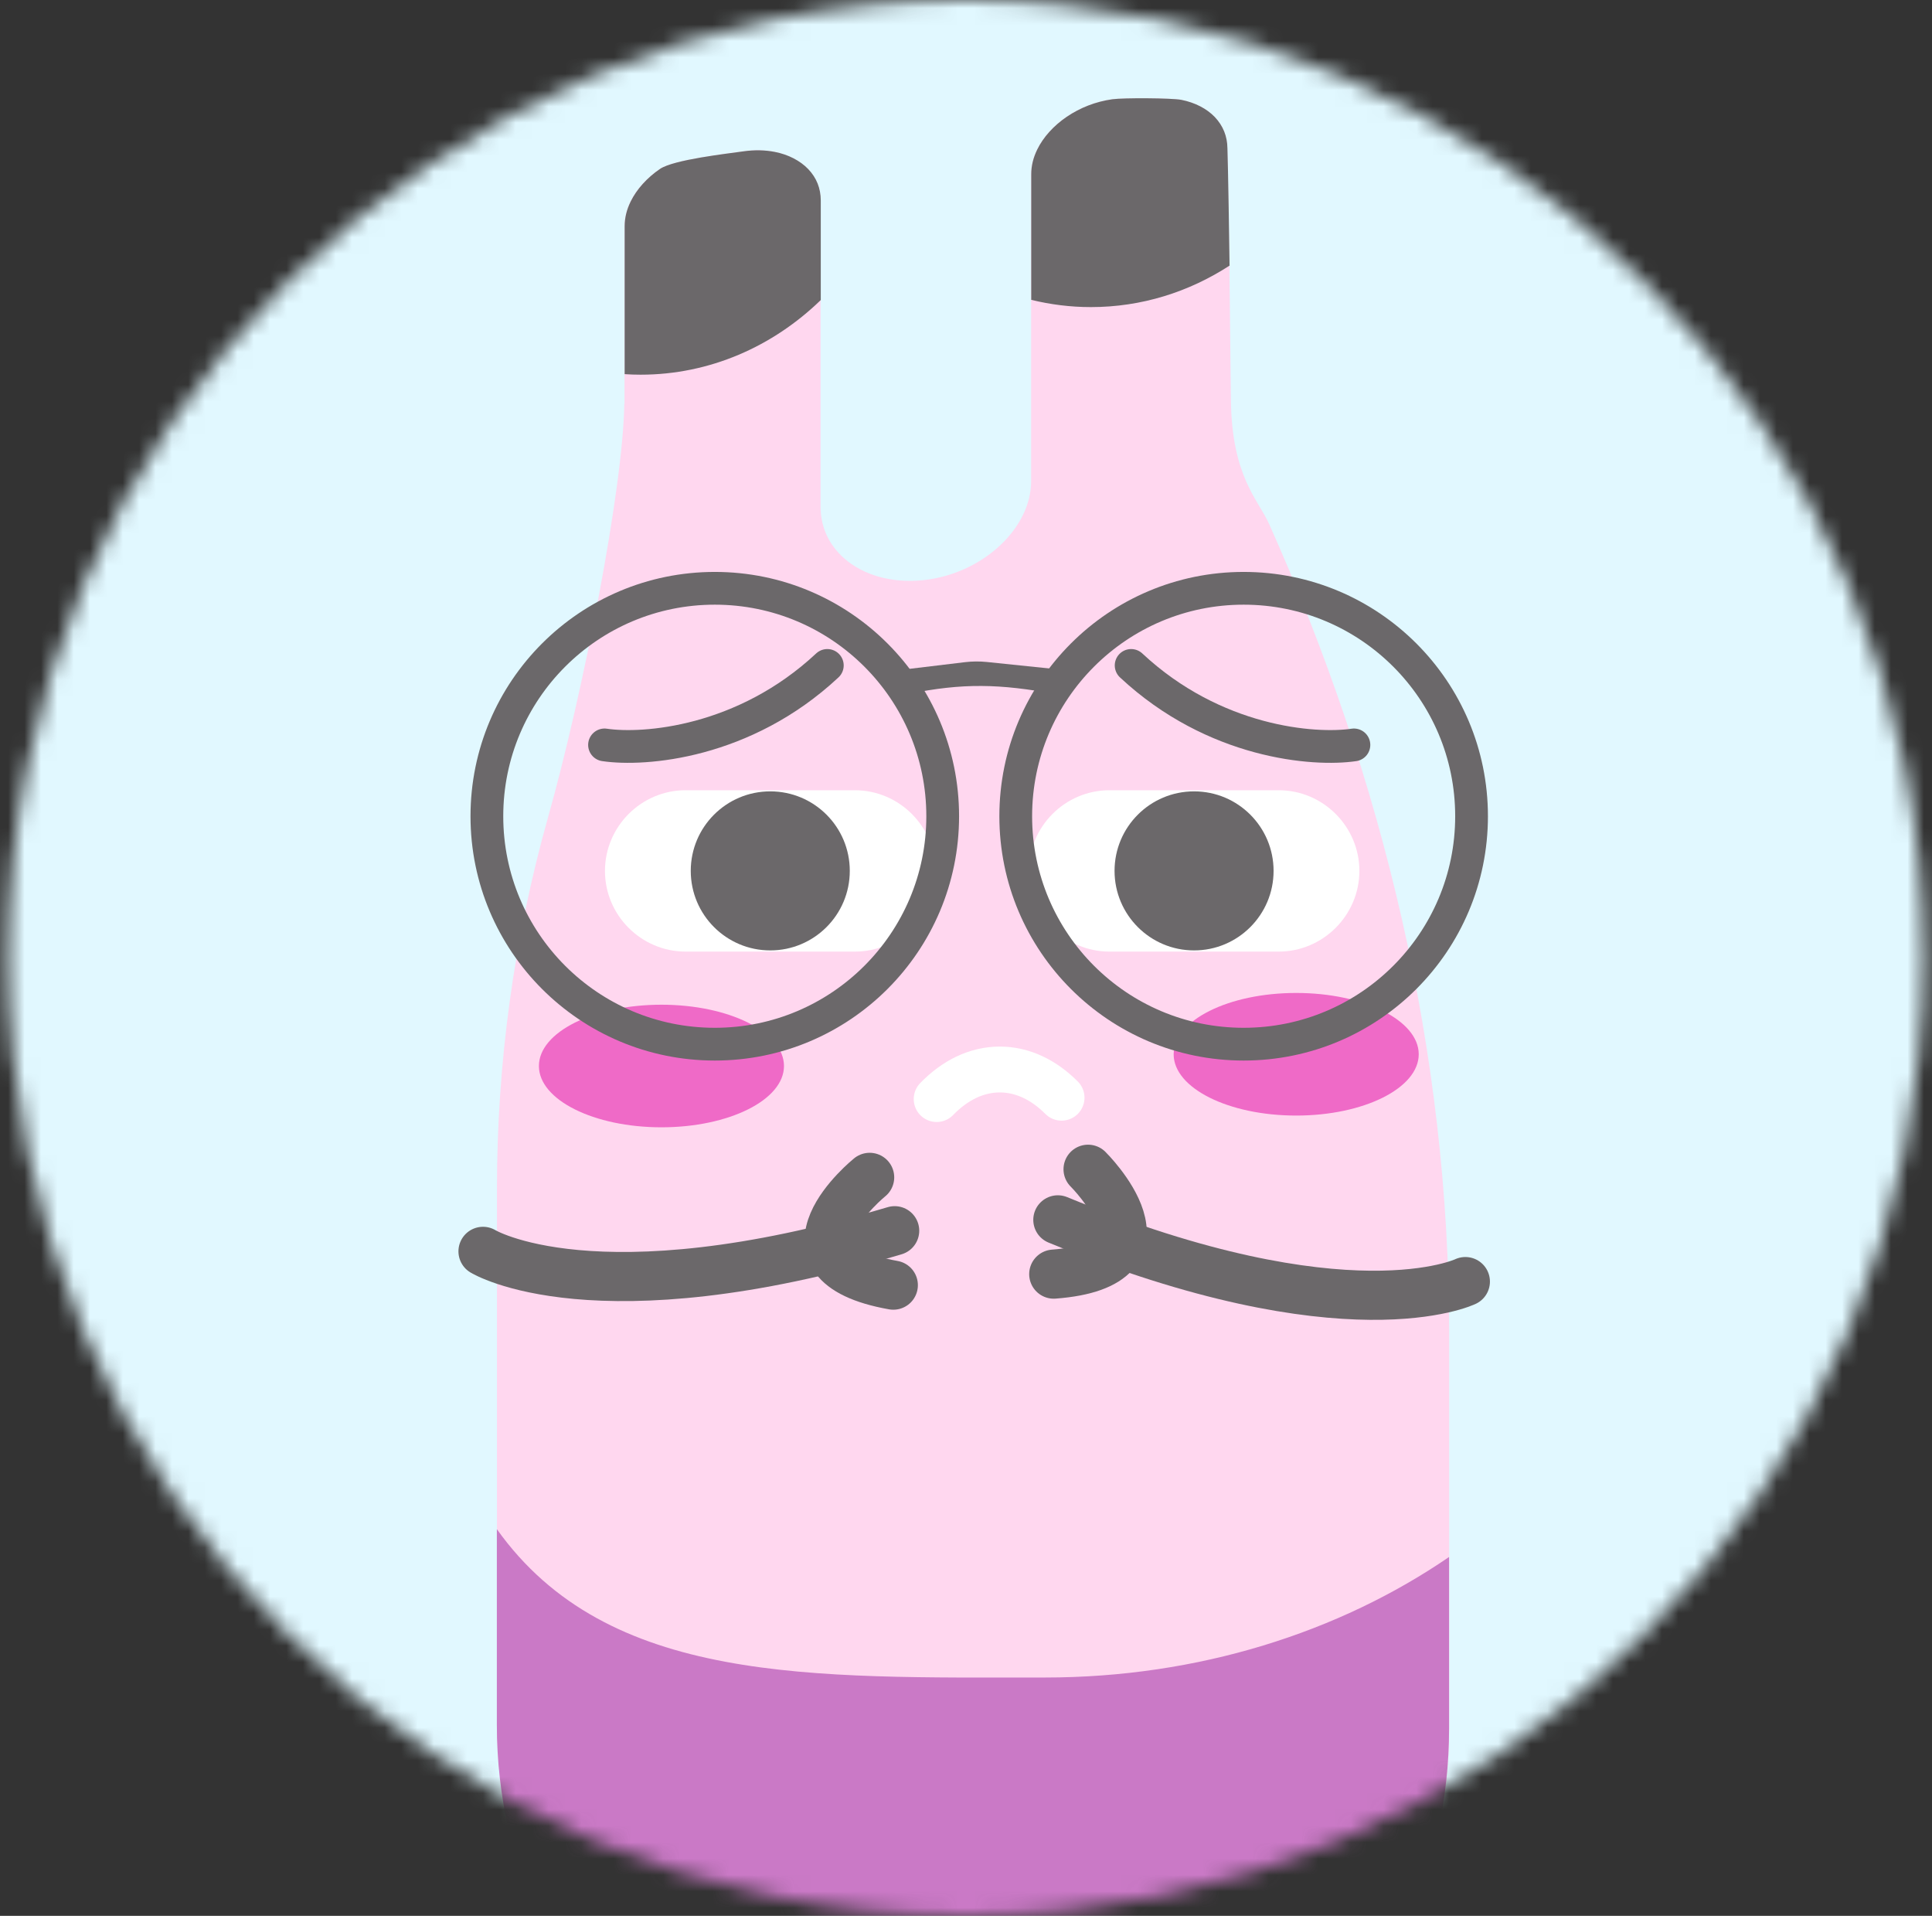 <svg width="118" height="117" viewBox="0 0 118 117" fill="none" xmlns="http://www.w3.org/2000/svg">
<rect x="0" y="0" width="118" height="117" fill="#333333" stroke="none"/>
<mask id="mask0_1_4677" style="mask-type:alpha" maskUnits="userSpaceOnUse" x="0" y="0" width="118" height="117">
<circle cx="59" cy="58.5" r="58.5" fill="#D9D9D9"/>
</mask>
<g mask="url(#mask0_1_4677)">
<circle cx="59" cy="60.5" r="80.5" fill="#E1F8FF"/>
<path d="M75.18 24.426C75.05 11.556 74.956 9.059 74.956 9.059C74.956 8.323 74.698 7.682 74.191 7.149C73.698 6.634 72.973 6.261 72.147 6.098C71.553 5.982 68.588 5.971 67.925 6.062C66.914 6.207 65.979 6.569 65.141 7.135C64.348 7.675 63.71 8.381 63.347 9.124C63.097 9.632 62.978 10.132 62.978 10.646V27.311V29.38C62.978 32.207 60.151 34.903 56.672 35.396C54.816 35.657 53.036 35.255 51.79 34.287C50.713 33.454 50.119 32.276 50.119 30.968V27.311V24.429V12.238C50.115 11.502 49.862 10.86 49.354 10.328C48.861 9.813 48.133 9.44 47.31 9.277C46.716 9.161 46.078 9.15 45.415 9.24C44.404 9.385 41.142 9.748 40.305 10.313C39.511 10.853 38.873 11.56 38.511 12.303C38.261 12.81 38.141 13.31 38.141 13.825V24.665H38.13C38.057 29.815 35.622 42.272 33.477 49.897C31.396 57.283 30.352 64.919 30.352 72.592V105.333C30.352 114.082 34.31 122.356 41.12 127.85L41.424 128.093C52.192 136.777 67.599 136.625 78.189 127.727C84.734 122.229 88.51 114.122 88.51 105.576V81.439C88.51 64.321 84.484 47.577 77.504 31.979C76.844 30.518 75.231 29.094 75.18 24.426Z" fill="#FFD7EF"/>
<path d="M30.346 93.384V105.337C30.346 114.086 34.303 122.36 41.113 127.854L41.417 128.097C52.185 136.781 67.592 136.628 78.182 127.731C84.727 122.233 88.504 114.126 88.504 105.58V95.084C81.788 99.683 73.191 102.445 63.815 102.445C49.576 102.445 37.123 102.89 30.346 93.384Z" fill="#CA79C6"/>
<path fill-rule="evenodd" clip-rule="evenodd" d="M52.214 58.113H41.874C39.163 58.113 36.949 55.895 36.949 53.188C36.949 50.477 39.167 48.259 41.874 48.259H52.21C54.921 48.259 57.139 50.477 57.139 53.188C57.139 55.895 54.921 58.113 52.214 58.113Z" fill="white"/>
<path d="M47.045 58.041C49.728 58.041 51.902 55.866 51.902 53.184C51.902 50.502 49.728 48.328 47.045 48.328C44.363 48.328 42.189 50.502 42.189 53.184C42.189 55.866 44.363 58.041 47.045 58.041Z" fill="#6B686A"/>
<path fill-rule="evenodd" clip-rule="evenodd" d="M78.098 58.113H67.762C65.051 58.113 62.837 55.895 62.837 53.188C62.837 50.477 65.055 48.259 67.762 48.259H78.098C80.809 48.259 83.027 50.477 83.027 53.188C83.023 55.895 80.805 58.113 78.098 58.113Z" fill="white"/>
<path d="M72.93 58.041C75.612 58.041 77.786 55.866 77.786 53.184C77.786 50.502 75.612 48.328 72.93 48.328C70.248 48.328 68.073 50.502 68.073 53.184C68.073 55.866 70.248 58.041 72.93 58.041Z" fill="#6B686A"/>
<path d="M57.208 67.119C58.31 65.981 59.636 65.314 61.064 65.314C62.456 65.314 63.754 65.948 64.837 67.036" stroke="white" stroke-width="2.801" stroke-miterlimit="10" stroke-linecap="round"/>
<path d="M40.399 68.844C44.532 68.844 47.883 67.168 47.883 65.1C47.883 63.033 44.532 61.357 40.399 61.357C36.266 61.357 32.915 63.033 32.915 65.1C32.915 67.168 36.266 68.844 40.399 68.844Z" fill="#EF6AC7"/>
<path d="M79.167 68.127C83.3 68.127 86.651 66.451 86.651 64.383C86.651 62.315 83.3 60.639 79.167 60.639C75.034 60.639 71.683 62.315 71.683 64.383C71.683 66.451 75.034 68.127 79.167 68.127Z" fill="#EF6AC7"/>
<path d="M50.13 18.323V12.238C50.126 11.502 49.873 10.86 49.365 10.328C48.872 9.813 48.144 9.436 47.321 9.277C46.727 9.161 46.089 9.146 45.426 9.24C44.414 9.385 41.153 9.748 40.315 10.313C39.522 10.853 38.884 11.56 38.521 12.303C38.271 12.81 38.152 13.31 38.152 13.825V22.849C38.474 22.871 38.797 22.882 39.123 22.882C43.349 22.882 47.209 21.157 50.13 18.323Z" fill="#6B686A"/>
<path d="M74.198 7.149C73.706 6.634 72.981 6.261 72.154 6.098C71.56 5.982 68.595 5.968 67.932 6.062C66.921 6.207 65.986 6.569 65.149 7.135C64.355 7.675 63.717 8.381 63.355 9.124C63.105 9.632 62.985 10.132 62.985 10.646V18.312C64.156 18.598 65.377 18.754 66.627 18.754C69.722 18.754 72.618 17.83 75.097 16.221C75.017 10.407 74.967 9.055 74.967 9.055C74.959 8.323 74.702 7.682 74.198 7.149Z" fill="#6B686A"/>
<path d="M29.5 76.419C29.5 76.419 36.331 80.61 54.644 75.159" stroke="#6B686A" stroke-width="3" stroke-miterlimit="10" stroke-linecap="round"/>
<path d="M54.561 78.483C46.684 77.086 53.116 71.9 53.116 71.9" stroke="#6B686A" stroke-width="3" stroke-miterlimit="10" stroke-linecap="round"/>
<path d="M89.5 78.265C89.5 78.265 82.284 81.752 64.609 74.495" stroke="#6B686A" stroke-width="3" stroke-miterlimit="10" stroke-linecap="round"/>
<path d="M64.359 77.81C72.335 77.209 66.455 71.405 66.455 71.405" stroke="#6B686A" stroke-width="3" stroke-miterlimit="10" stroke-linecap="round"/>
<path d="M55.059 41.633C55.059 41.504 55.155 41.396 55.282 41.381L59.003 40.934C59.406 40.886 59.814 40.883 60.218 40.924L64.727 41.391C64.86 41.404 64.96 41.516 64.96 41.65C64.96 41.81 64.81 41.941 64.639 41.909C61.087 41.247 58.764 41.199 55.385 41.888C55.21 41.924 55.059 41.791 55.059 41.633Z" fill="#A8A8A8" stroke="#6B686A"/>
<circle cx="43.657" cy="49.847" r="13.92" stroke="#6B686A" stroke-width="2"/>
<circle cx="75.958" cy="49.847" r="13.92" stroke="#6B686A" stroke-width="2"/>
<path d="M36.922 45.491C39.341 45.85 45.45 45.383 50.53 40.637" stroke="#6B686A" stroke-width="2" stroke-linecap="round" stroke-linejoin="round"/>
<path d="M82.693 45.491C80.274 45.85 74.166 45.383 69.086 40.637" stroke="#6B686A" stroke-width="2" stroke-linecap="round" stroke-linejoin="round"/>
</g>
</svg>
